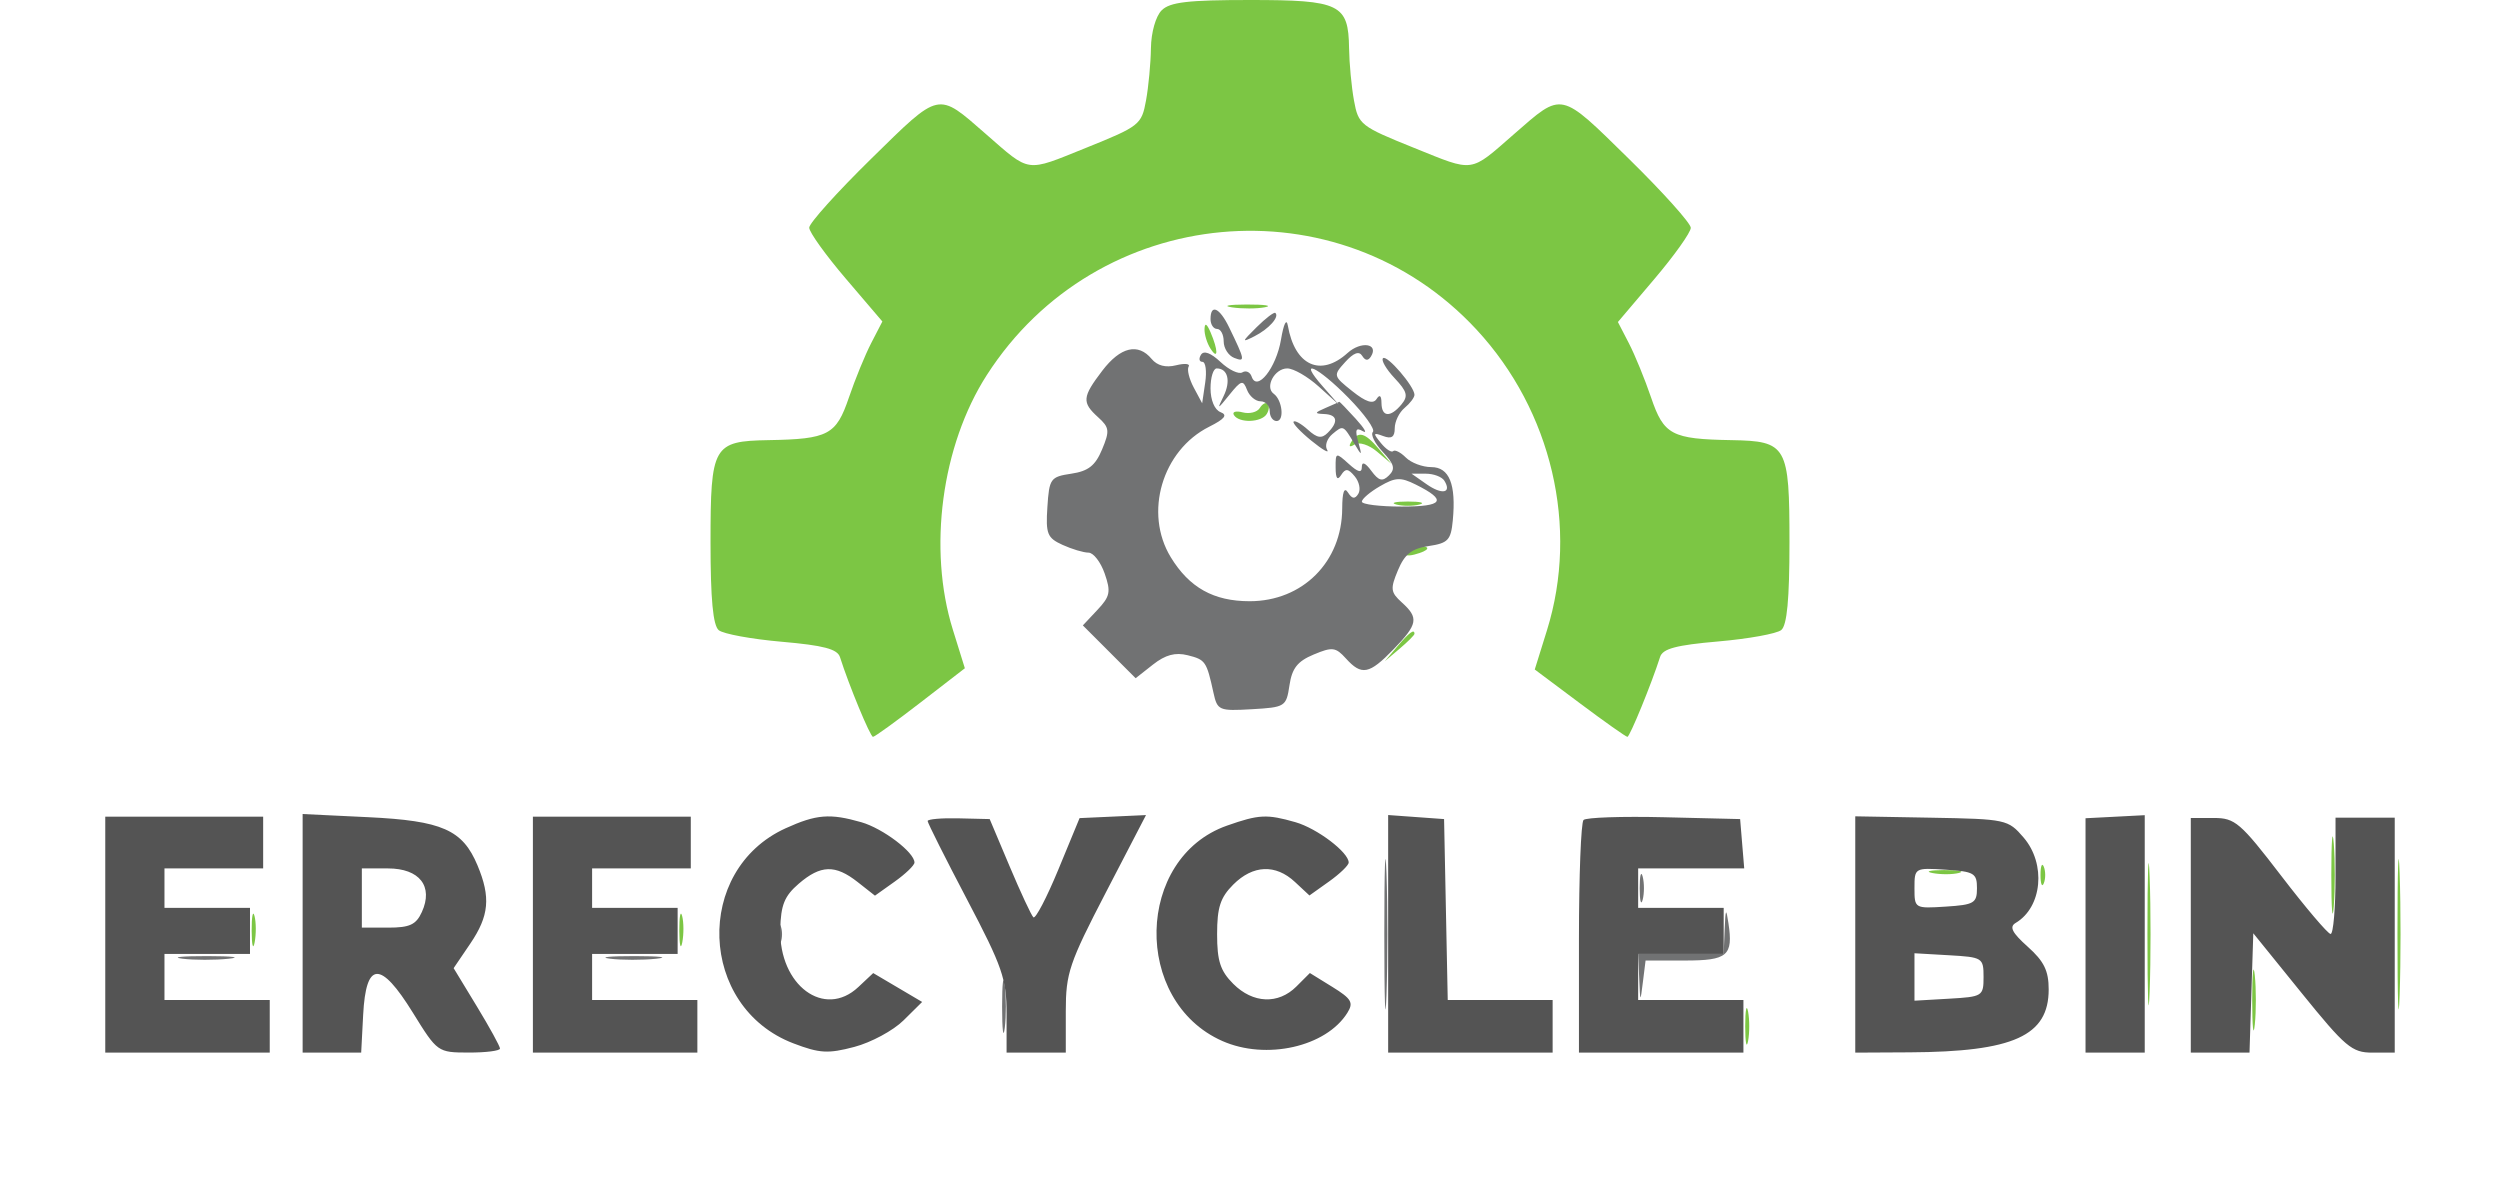 <svg xmlns="http://www.w3.org/2000/svg" width="380" height="183" viewBox="0 0 380 183" version="1.1"><path d="M 176.571 1.571 C 175.670 2.473, 174.975 4.924, 174.942 7.321 C 174.911 9.620, 174.573 13.205, 174.192 15.290 C 173.523 18.952, 173.215 19.194, 165.039 22.487 C 155.811 26.205, 156.680 26.326, 149.838 20.359 C 142.434 13.901, 142.969 13.785, 132.436 24.115 C 127.246 29.204, 123 33.925, 123 34.604 C 123 35.284, 125.502 38.771, 128.560 42.353 L 134.120 48.867 132.432 52.132 C 131.503 53.928, 129.974 57.659, 129.034 60.424 C 127.101 66.111, 125.914 66.741, 116.821 66.900 C 108.382 67.048, 108 67.722, 108 82.449 C 108 91.076, 108.374 95.064, 109.250 95.789 C 109.938 96.358, 114.250 97.149, 118.834 97.548 C 125.194 98.101, 127.289 98.655, 127.679 99.886 C 129.021 104.122, 132.283 112, 132.695 112 C 132.950 112, 136.196 109.654, 139.908 106.787 L 146.658 101.575 144.829 95.698 C 141.017 83.451, 143.115 67.729, 149.991 57.014 C 166.754 30.892, 203.498 27.489, 224.449 50.118 C 235.878 62.463, 240.015 80.134, 235.142 95.793 L 233.283 101.764 240.123 106.882 C 243.884 109.697, 247.143 112, 247.365 112 C 247.730 112, 251.057 103.868, 252.331 99.861 C 252.733 98.598, 254.764 98.056, 261.176 97.500 C 265.754 97.103, 270.063 96.323, 270.750 95.767 C 271.627 95.057, 272 91.088, 272 82.449 C 272 67.722, 271.618 67.048, 263.179 66.900 C 254.086 66.741, 252.899 66.111, 250.966 60.424 C 250.026 57.659, 248.506 53.946, 247.589 52.172 L 245.921 48.946 251.460 42.416 C 254.507 38.825, 257 35.320, 257 34.627 C 257 33.935, 252.754 29.204, 247.564 24.115 C 237.031 13.785, 237.566 13.901, 230.162 20.359 C 223.320 26.326, 224.189 26.205, 214.961 22.487 C 206.785 19.194, 206.477 18.952, 205.808 15.290 C 205.427 13.205, 205.089 9.620, 205.058 7.321 C 204.965 0.622, 203.687 -0, 190 -0 C 180.554 -0, 177.823 0.320, 176.571 1.571 M 187.264 46.718 C 188.784 46.947, 191.034 46.941, 192.264 46.704 C 193.494 46.467, 192.250 46.279, 189.500 46.286 C 186.750 46.294, 185.744 46.488, 187.264 46.718 M 183.086 50 C 183.055 50.825, 183.467 52.175, 184 53 C 185.181 54.828, 185.181 53.249, 184 50.500 C 183.433 49.181, 183.122 49.011, 183.086 50 M 191.487 62.021 C 191.095 62.655, 189.924 62.952, 188.886 62.680 C 187.847 62.409, 187.249 62.595, 187.558 63.093 C 188.330 64.344, 191.737 64.235, 192.541 62.933 C 192.904 62.347, 192.975 61.642, 192.700 61.367 C 192.425 61.092, 191.879 61.386, 191.487 62.021 M 205.405 67.155 C 204.949 67.891, 205.132 68.037, 205.909 67.557 C 206.594 67.133, 208.081 67.611, 209.313 68.652 L 211.500 70.500 209.595 68.250 C 207.459 65.727, 206.450 65.463, 205.405 67.155 M 212.250 76.689 C 213.213 76.941, 214.787 76.941, 215.750 76.689 C 216.713 76.438, 215.925 76.232, 214 76.232 C 212.075 76.232, 211.287 76.438, 212.250 76.689 M 213.558 83.907 C 213.249 84.405, 213.898 84.578, 214.999 84.290 C 217.334 83.679, 217.629 83, 215.559 83 C 214.766 83, 213.866 83.408, 213.558 83.907 M 212.405 98.250 L 210.500 100.500 212.750 98.595 C 213.988 97.547, 215 96.535, 215 96.345 C 215 95.545, 214.195 96.136, 212.405 98.250 M 354.360 133 C 354.360 138.225, 354.529 140.363, 354.735 137.750 C 354.941 135.137, 354.941 130.863, 354.735 128.250 C 354.529 125.638, 354.360 127.775, 354.360 133 M 364.415 142 C 364.415 152.175, 364.564 156.338, 364.745 151.250 C 364.927 146.162, 364.927 137.837, 364.745 132.750 C 364.564 127.662, 364.415 131.825, 364.415 142 M 326.411 142 C 326.411 151.625, 326.561 155.563, 326.745 150.750 C 326.928 145.937, 326.928 138.062, 326.745 133.250 C 326.561 128.438, 326.411 132.375, 326.411 142 M 310.158 133 C 310.158 134.375, 310.385 134.938, 310.662 134.250 C 310.940 133.563, 310.940 132.438, 310.662 131.750 C 310.385 131.063, 310.158 131.625, 310.158 133 M 293.762 132.707 C 295.006 132.946, 296.806 132.937, 297.762 132.687 C 298.718 132.437, 297.700 132.241, 295.500 132.252 C 293.300 132.263, 292.518 132.468, 293.762 132.707 M 38.252 141.500 C 38.263 143.700, 38.468 144.482, 38.707 143.238 C 38.946 141.994, 38.937 140.194, 38.687 139.238 C 38.437 138.282, 38.241 139.300, 38.252 141.500 M 103.252 141.500 C 103.263 143.700, 103.468 144.482, 103.707 143.238 C 103.946 141.994, 103.937 140.194, 103.687 139.238 C 103.437 138.282, 103.241 139.300, 103.252 141.500 M 342.336 152 C 342.336 156.125, 342.513 157.813, 342.728 155.750 C 342.944 153.688, 342.944 150.313, 342.728 148.250 C 342.513 146.188, 342.336 147.875, 342.336 152 M 265.272 156 C 265.272 158.475, 265.467 159.488, 265.706 158.250 C 265.944 157.012, 265.944 154.988, 265.706 153.750 C 265.467 152.512, 265.272 153.525, 265.272 156" stroke="none" fill="#7cc644" fill-rule="evenodd"/><path d="M 184 48.500 C 184 49.325, 184.450 50, 185 50 C 185.550 50, 186 50.852, 186 51.893 C 186 52.934, 186.725 54.064, 187.611 54.404 C 189.305 55.054, 189.259 54.783, 186.827 49.758 C 185.374 46.755, 184 46.143, 184 48.500 M 191 49.738 C 188.716 52.003, 188.689 52.121, 190.694 51.103 C 192.871 49.998, 194.523 48.146, 193.850 47.564 C 193.658 47.397, 192.375 48.375, 191 49.738 M 194.711 51.620 C 193.985 55.934, 191.055 59.630, 190.252 57.244 C 190.019 56.553, 189.384 56.262, 188.841 56.599 C 188.297 56.935, 186.808 56.229, 185.531 55.030 C 184.042 53.630, 182.973 53.235, 182.546 53.925 C 182.181 54.516, 182.281 55, 182.768 55 C 183.255 55, 183.446 56.417, 183.192 58.149 L 182.729 61.297 181.452 58.911 C 180.750 57.599, 180.399 56.164, 180.672 55.722 C 180.944 55.281, 180.084 55.192, 178.760 55.524 C 177.195 55.917, 175.897 55.581, 175.053 54.564 C 172.998 52.088, 170.311 52.725, 167.551 56.344 C 164.494 60.352, 164.421 61.166, 166.918 63.426 C 168.637 64.981, 168.698 65.490, 167.509 68.331 C 166.483 70.782, 165.425 71.613, 162.841 72 C 159.669 72.475, 159.485 72.732, 159.203 77.068 C 158.937 81.150, 159.181 81.761, 161.500 82.818 C 162.927 83.468, 164.704 84, 165.449 84 C 166.195 84, 167.303 85.429, 167.911 87.176 C 168.879 89.952, 168.740 90.648, 166.805 92.707 L 164.592 95.063 168.605 99.076 L 172.618 103.088 175.257 101.012 C 177.144 99.528, 178.647 99.124, 180.529 99.597 C 183.232 100.275, 183.397 100.515, 184.448 105.301 C 185.038 107.985, 185.283 108.090, 190.282 107.801 C 195.355 107.508, 195.514 107.407, 196 104.159 C 196.387 101.575, 197.218 100.517, 199.669 99.491 C 202.510 98.302, 203.019 98.363, 204.574 100.082 C 206.969 102.728, 208.114 102.510, 211.804 98.702 C 215.519 94.869, 215.687 93.932, 213.082 91.574 C 211.363 90.019, 211.302 89.510, 212.491 86.669 C 213.517 84.218, 214.575 83.387, 217.159 83 C 220.106 82.559, 220.538 82.100, 220.824 79.112 C 221.349 73.614, 220.295 71, 217.552 71 C 216.227 71, 214.489 70.346, 213.690 69.548 C 212.892 68.749, 212.024 68.310, 211.762 68.572 C 211.499 68.834, 210.658 68.278, 209.893 67.337 C 208.666 65.830, 208.709 65.704, 210.250 66.281 C 211.522 66.758, 212 66.432, 212 65.091 C 212 64.076, 212.675 62.685, 213.500 62 C 214.325 61.315, 215 60.421, 215 60.012 C 215 58.742, 210.803 53.864, 210.215 54.451 C 209.909 54.757, 210.702 56.118, 211.976 57.475 C 213.899 59.521, 214.077 60.202, 213.024 61.471 C 211.337 63.504, 210.004 63.407, 209.985 61.250 C 209.975 60.120, 209.709 59.909, 209.234 60.655 C 208.720 61.463, 207.613 61.103, 205.548 59.457 C 202.639 57.137, 202.624 57.073, 204.475 55.028 C 205.745 53.625, 206.579 53.319, 207.051 54.083 C 207.523 54.846, 207.959 54.876, 208.391 54.176 C 209.606 52.210, 206.870 51.807, 204.832 53.652 C 200.728 57.367, 196.816 55.578, 195.753 49.500 C 195.548 48.325, 195.118 49.200, 194.711 51.620 M 184 59.031 C 184 60.823, 184.622 62.302, 185.522 62.647 C 186.639 63.075, 186.177 63.667, 183.792 64.866 C 176.642 68.459, 173.847 77.957, 177.956 84.696 C 180.774 89.317, 184.479 91.385, 189.944 91.385 C 198.002 91.385, 203.983 85.398, 204.015 77.300 C 204.025 74.790, 204.323 73.961, 204.890 74.857 C 205.515 75.843, 205.944 75.899, 206.461 75.063 C 206.852 74.430, 206.611 73.236, 205.924 72.409 C 204.924 71.203, 204.513 71.162, 203.854 72.203 C 203.290 73.091, 203.026 72.741, 203.015 71.095 C 203 68.753, 203.053 68.738, 205 70.500 C 206.446 71.809, 207 71.937, 207 70.964 C 207 70.113, 207.527 70.331, 208.433 71.559 C 209.573 73.104, 210.121 73.248, 211.119 72.263 C 212.123 71.274, 211.935 70.559, 210.178 68.689 C 208.970 67.403, 208.295 66.038, 208.678 65.655 C 209.062 65.272, 207.397 62.943, 204.979 60.479 C 200.218 55.628, 197.115 54.255, 201.072 58.750 L 203.493 61.500 200.442 58.750 C 198.764 57.237, 196.614 56, 195.664 56 C 193.734 56, 192.213 58.843, 193.604 59.851 C 194.921 60.805, 195.259 64, 194.044 64 C 193.470 64, 193 63.325, 193 62.500 C 193 61.675, 192.373 61, 191.607 61 C 190.841 61, 189.913 60.215, 189.545 59.257 C 188.949 57.703, 188.658 57.784, 186.871 60.007 C 185.036 62.288, 184.960 62.307, 185.979 60.229 C 187.112 57.919, 186.641 56, 184.941 56 C 184.423 56, 184 57.364, 184 59.031 M 201.500 62 C 199.790 62.735, 199.754 62.870, 201.250 62.930 C 203.283 63.011, 203.498 64.102, 201.814 65.786 C 200.899 66.701, 200.211 66.596, 198.808 65.326 C 197.807 64.420, 196.825 63.864, 196.626 64.089 C 196.427 64.315, 197.650 65.625, 199.344 67 C 201.038 68.375, 202.109 68.988, 201.723 68.363 C 201.338 67.738, 201.703 66.662, 202.535 65.971 C 204.184 64.602, 204.163 64.592, 205.900 67.500 C 207.017 69.368, 207.052 69.344, 206.441 67.125 C 205.937 65.297, 206.099 64.931, 207.143 65.536 C 207.889 65.969, 207.409 65.125, 206.076 63.661 C 204.742 62.198, 203.617 61.032, 203.576 61.070 C 203.534 61.109, 202.600 61.527, 201.500 62 M 209.752 73.907 C 208.240 74.783, 207.003 75.838, 207.002 76.250 C 207.001 76.662, 209.727 77, 213.059 77 C 219.434 77, 220.031 76.059, 215.187 73.650 C 212.886 72.505, 212.105 72.542, 209.752 73.907 M 216.842 73.602 C 219.198 75.252, 220.707 74.953, 219.541 73.067 C 219.179 72.480, 217.908 72, 216.718 72 L 214.555 72 216.842 73.602 M 210.415 142 C 210.415 152.175, 210.564 156.338, 210.745 151.250 C 210.927 146.162, 210.927 137.837, 210.745 132.750 C 210.564 127.662, 210.415 131.825, 210.415 142 M 249.232 135 C 249.232 136.925, 249.438 137.713, 249.689 136.750 C 249.941 135.787, 249.941 134.213, 249.689 133.250 C 249.438 132.287, 249.232 133.075, 249.232 135 M 262.150 141.250 L 262 145 255.500 145 L 249 145 249.160 148.750 C 249.318 152.442, 249.326 152.450, 249.723 149.250 L 250.127 146 256.095 146 C 262.605 146, 263.463 145.267, 262.724 140.334 C 262.367 137.951, 262.276 138.096, 262.150 141.250 M 118.158 142 C 118.158 143.375, 118.385 143.938, 118.662 143.250 C 118.940 142.563, 118.940 141.438, 118.662 140.750 C 118.385 140.063, 118.158 140.625, 118.158 142 M 27.728 145.722 C 29.503 145.943, 32.653 145.946, 34.728 145.730 C 36.802 145.513, 35.350 145.333, 31.500 145.328 C 27.650 145.324, 25.952 145.501, 27.728 145.722 M 92.728 145.722 C 94.503 145.943, 97.653 145.946, 99.728 145.730 C 101.802 145.513, 100.350 145.333, 96.500 145.328 C 92.650 145.324, 90.952 145.501, 92.728 145.722 M 152.320 153 C 152.320 156.575, 152.502 158.037, 152.723 156.250 C 152.945 154.463, 152.945 151.537, 152.723 149.750 C 152.502 147.963, 152.320 149.425, 152.320 153" stroke="none" fill="#717273" fill-rule="evenodd"/><path d="M 16 142.069 L 16 160 28.500 160 L 41 160 41 156 L 41 152 33 152 L 25 152 25 148.500 L 25 145 31.500 145 L 38 145 38 141.500 L 38 138 31.500 138 L 25 138 25 135 L 25 132 32.500 132 L 40 132 40 128.069 L 40 124.138 28 124.138 L 16 124.138 16 142.069 M 46 141.866 L 46 160 50.450 160 L 54.900 160 55.200 154.260 C 55.628 146.070, 57.829 145.970, 62.748 153.916 C 66.483 159.950, 66.522 159.978, 71.250 159.989 C 73.862 159.995, 76 159.721, 76 159.381 C 76 159.040, 74.414 156.151, 72.476 152.961 L 68.952 147.159 71.476 143.440 C 74.348 139.208, 74.610 136.396, 72.584 131.546 C 70.316 126.119, 67.219 124.754, 55.939 124.211 L 46 123.733 46 141.866 M 81 142.069 L 81 160 93.500 160 L 106 160 106 156 L 106 152 98 152 L 90 152 90 148.500 L 90 145 96.500 145 L 103 145 103 141.500 L 103 138 96.500 138 L 90 138 90 135 L 90 132 97.500 132 L 105 132 105 128.069 L 105 124.138 93 124.138 L 81 124.138 81 142.069 M 119.421 125.896 C 105.424 132.254, 106.170 153.080, 120.593 158.589 C 124.581 160.112, 125.861 160.187, 129.860 159.130 C 132.412 158.456, 135.775 156.642, 137.333 155.100 L 140.166 152.296 136.447 150.101 L 132.728 147.907 130.468 150.030 C 125.308 154.878, 118.415 149.781, 118.600 141.254 C 118.680 137.565, 119.236 136.194, 121.406 134.327 C 124.743 131.456, 126.958 131.393, 130.362 134.070 L 132.994 136.140 135.997 134.002 C 137.649 132.826, 139 131.523, 139 131.106 C 139 129.555, 134.206 125.920, 130.917 124.976 C 126.150 123.609, 124.095 123.773, 119.421 125.896 M 141 124.796 C 141 125.083, 143.700 130.459, 147 136.742 C 152.370 146.967, 153 148.786, 153 154.083 L 153 160 157.500 160 L 162 160 162 153.693 C 162 147.926, 162.521 146.383, 168.096 135.640 L 174.193 123.892 169.144 124.123 L 164.096 124.353 160.870 132.166 C 159.096 136.462, 157.387 139.731, 157.072 139.429 C 156.758 139.127, 155.135 135.645, 153.466 131.690 L 150.432 124.500 145.716 124.387 C 143.122 124.324, 141 124.509, 141 124.796 M 186.500 125.496 C 172.577 130.399, 172.107 152.179, 185.795 158.233 C 192.456 161.180, 201.567 159.125, 204.802 153.946 C 205.772 152.393, 205.436 151.815, 202.520 150.012 L 199.101 147.899 197.050 149.950 C 194.301 152.699, 190.446 152.537, 187.455 149.545 C 185.491 147.582, 185 146.072, 185 142 C 185 137.928, 185.491 136.418, 187.455 134.455 C 190.448 131.461, 193.887 131.314, 196.829 134.055 L 199.035 136.111 202.018 133.987 C 203.658 132.819, 205 131.523, 205 131.106 C 205 129.555, 200.206 125.920, 196.917 124.976 C 192.555 123.725, 191.360 123.785, 186.500 125.496 M 211 141.943 L 211 160 223.500 160 L 236 160 236 156 L 236 152 228.028 152 L 220.056 152 219.778 138.250 L 219.500 124.500 215.250 124.193 L 211 123.885 211 141.943 M 240.697 124.637 C 240.314 125.020, 240 133.133, 240 142.667 L 240 160 252.500 160 L 265 160 265 156 L 265 152 257 152 L 249 152 249 148.500 L 249 145 255.500 145 L 262 145 262 141.500 L 262 138 255.500 138 L 249 138 249 135 L 249 132 257.060 132 L 265.121 132 264.810 128.250 L 264.500 124.500 252.947 124.220 C 246.592 124.066, 241.080 124.253, 240.697 124.637 M 282 142.040 L 282 160 290.250 159.956 C 306.053 159.873, 311.400 157.456, 311.400 150.396 C 311.400 147.559, 310.693 146.115, 308.224 143.909 C 305.838 141.777, 305.379 140.877, 306.379 140.286 C 310.422 137.896, 311.035 131.316, 307.588 127.306 C 305.227 124.559, 304.932 124.496, 293.588 124.290 L 282 124.081 282 142.040 M 317 142.187 L 317 160 321.500 160 L 326 160 326 141.954 L 326 123.908 321.500 124.141 L 317 124.374 317 142.187 M 333 142.167 L 333 160 337.462 160 L 341.925 160 342.212 150.929 L 342.500 141.859 349.838 150.929 C 356.489 159.151, 357.495 160, 360.588 160 L 364 160 364 142.143 L 364 124.286 359.500 124.286 L 355 124.286 355 133.143 C 355 138.014, 354.663 141.984, 354.250 141.965 C 353.837 141.946, 350.463 137.971, 346.751 133.132 C 340.535 125.027, 339.727 124.333, 336.501 124.333 L 333 124.333 333 142.167 M 55 136.500 L 55 141 59.021 141 C 62.283 141, 63.247 140.552, 64.124 138.626 C 65.901 134.726, 63.779 132, 58.965 132 L 55 132 55 136.500 M 291 135 C 291 138.086, 291.036 138.107, 295.750 137.805 C 300.069 137.528, 300.500 137.273, 300.500 135 C 300.500 132.727, 300.069 132.472, 295.750 132.195 C 291.036 131.893, 291 131.914, 291 135 M 291 148.500 L 291 152.105 296.250 151.802 C 301.349 151.509, 301.500 151.414, 301.500 148.500 C 301.500 145.586, 301.349 145.491, 296.250 145.198 L 291 144.895 291 148.500" stroke="none" fill="#545454" fill-rule="evenodd"/></svg>